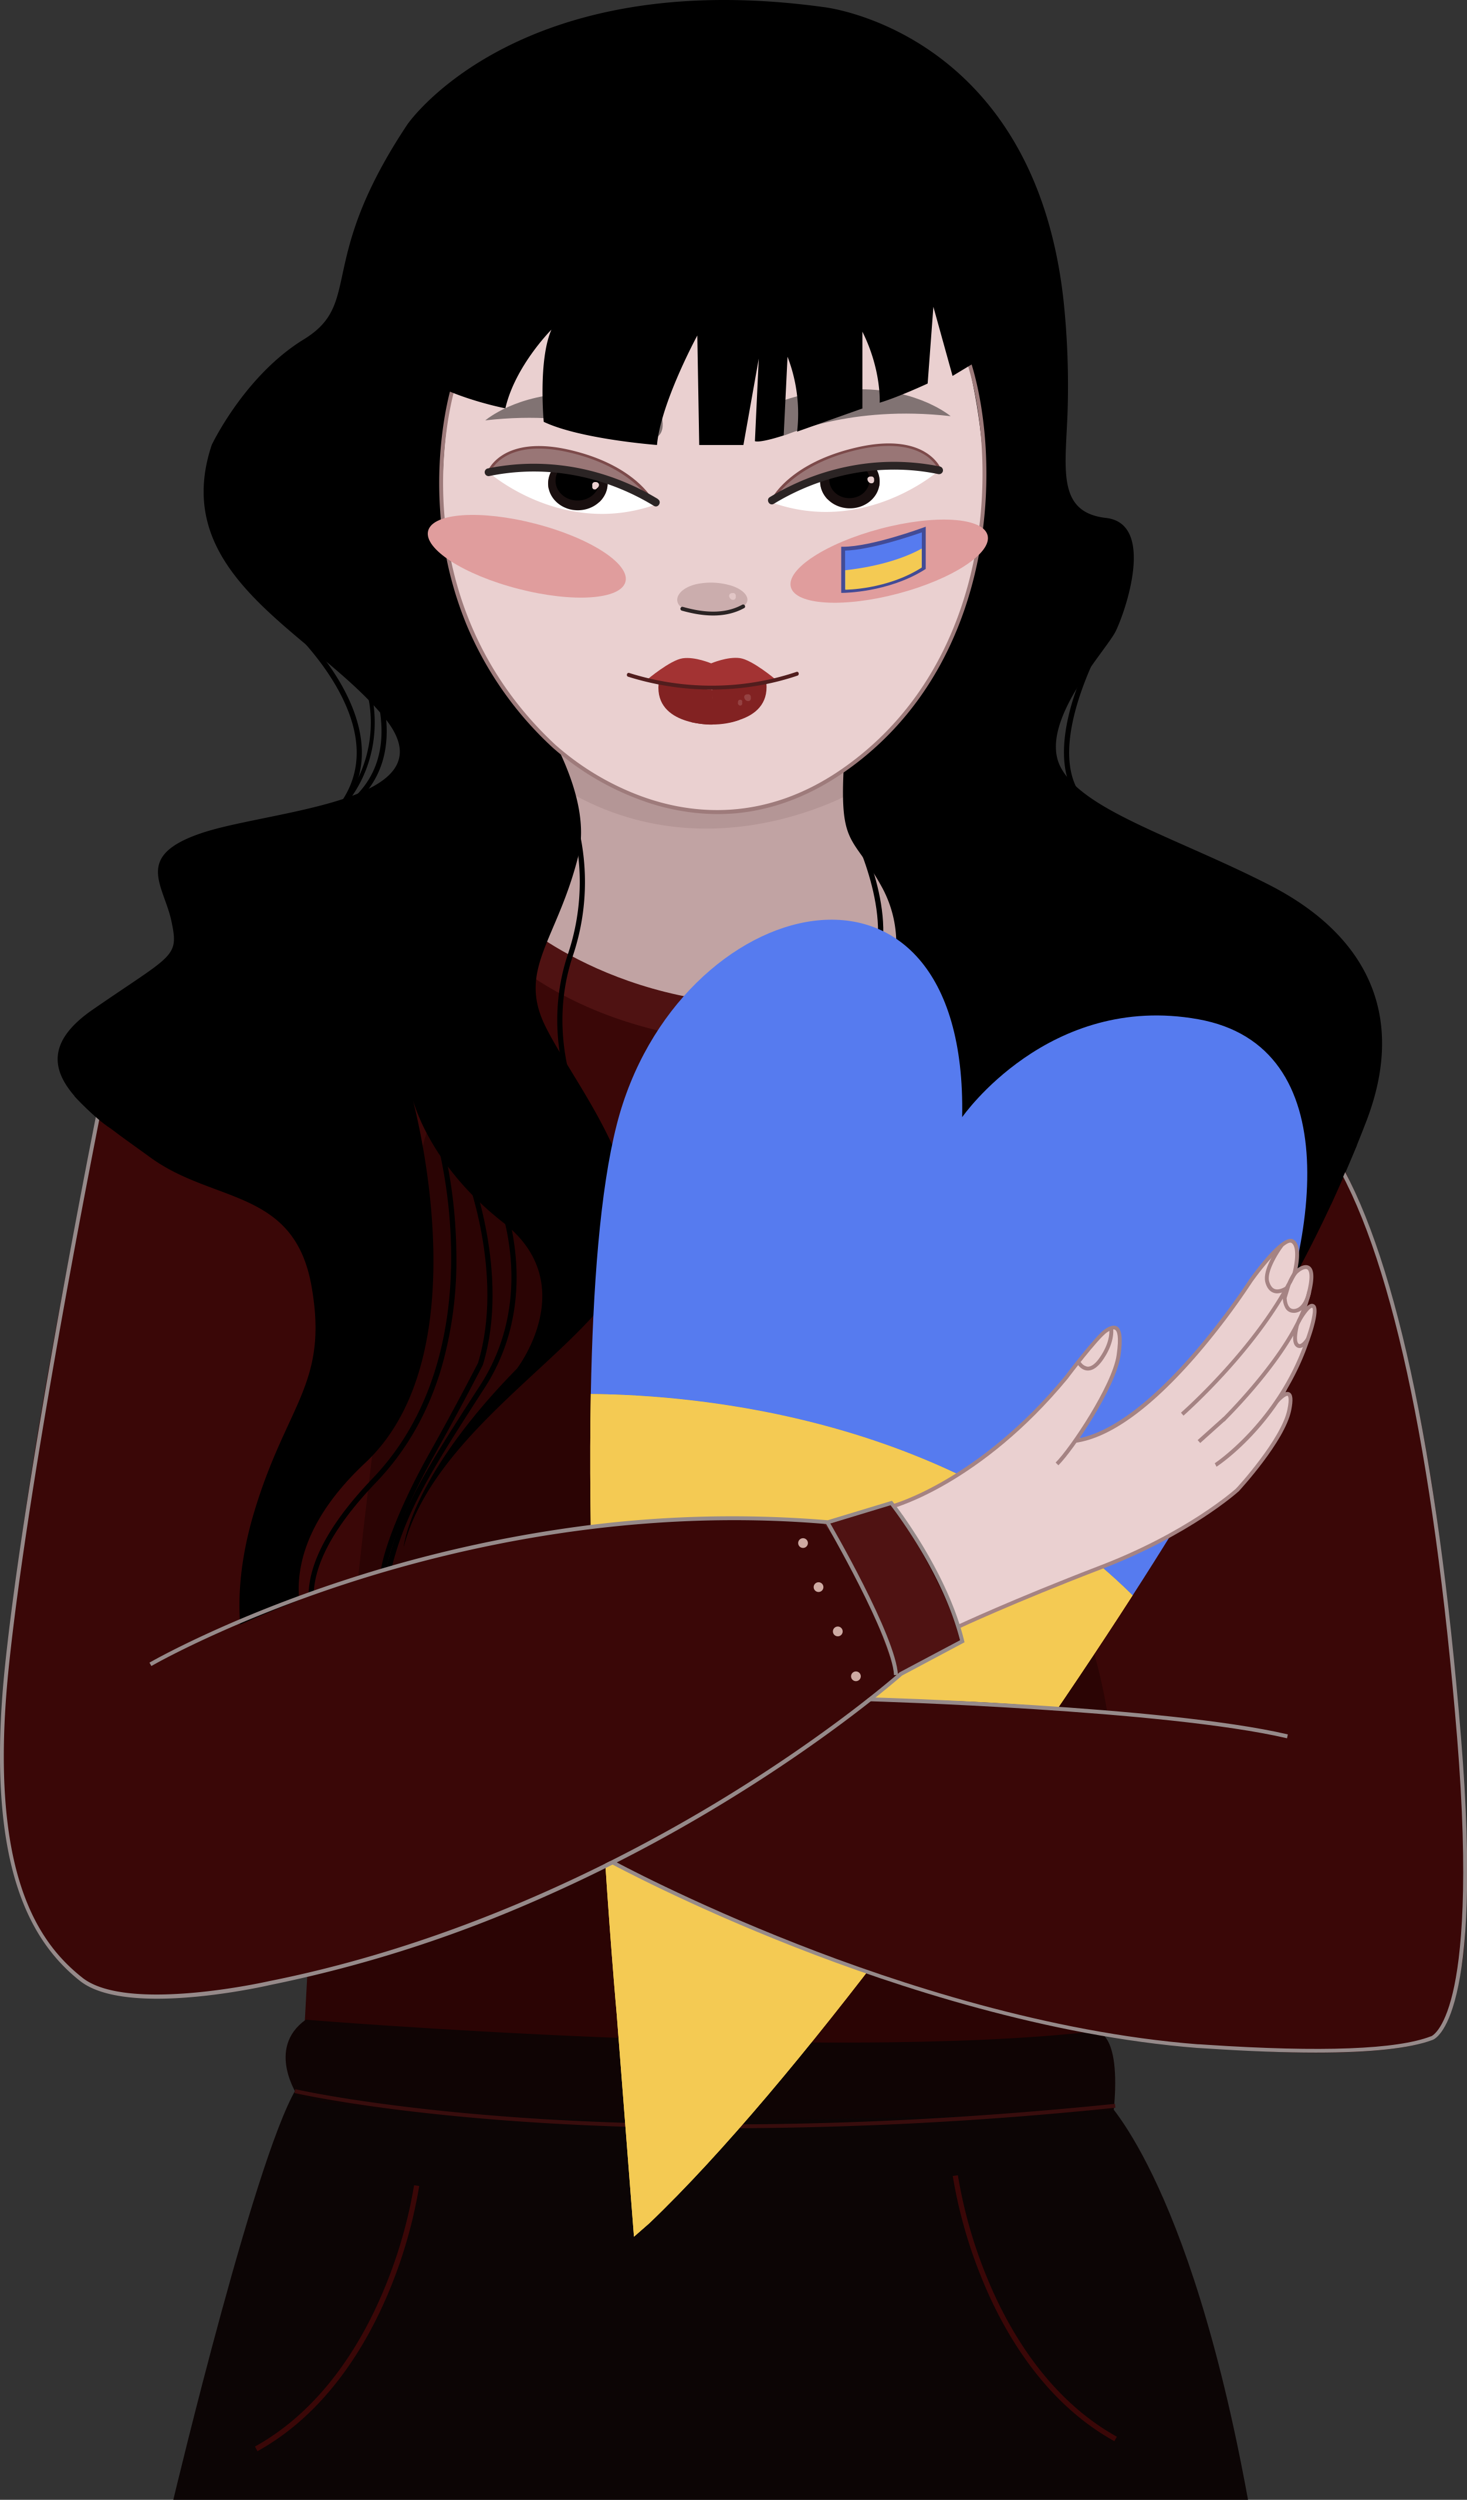 <svg xmlns="http://www.w3.org/2000/svg" width="634.15" height="1080" viewBox="0 0 634.15 1080"><rect x="0" y="0" width="634.15" height="1080" fill="#333333" stroke="none"/><g id="Слой_2" data-name="Слой 2"><g id="war60_550200452"><g id="war60_550200452-2" data-name="war60_550200452"><path d="M476.49 905.77s37.33 33.18 63 174.23H74.92s37.34-156.81 54.76-180l75.5-5.81 114.91 6.63z" fill="#0c0505"/><path d="M131.34 880.88l4.15-76.33L328 747.3 482.3 807s.83 33.18.0 36.5-14.11 50.61-14.11 50.61l-183.36 8.3-122-4.15z" fill="#2b0404"/><path d="M120.56 460.23l5.8 280.43 351 44S523 749 523 726.56s-24.06-193.32-33.19-198.3S328 486 328 486L155.4 442.81z" fill="#2b0404"/><path d="M212.65 305.08s-5.81 161.79-3.32 163.45 61.4 53.93 61.4 53.93L374 491s58.57-71.45 65.2-87.22 13.28-48.95.0-64.71-55.59-53.1-73-54.76S212.65 305.08 212.65 305.08z" fill="#c1a3a3"/><path d="M223.39 397.24s48.52 44.48 131.7 35.82c0 0-15 36.39-15 38.12s-52.56 4-58.34 1.73-63.85-25.55-72.94-30.1-27-31.13-18.9-34.59S223.39 397.24 223.39 397.24z" fill="#4f1212"/><g opacity=".31"><path d="M371.84 340.63S295 387.42 225.12 327.35l-24.83-30.62s36.39-8.66 39.85-8.08 109.75 32.92 109.75 32.92l1.16-19.06 46.78 11.55z" fill="#977"/></g><path d="M46.13 464.58s-49 219.05-45 307.63L122 756l27.27-20.45s21.3-229.2 40.9-260.73C190.13 474.8 133 370.85 46.13 464.58z" fill="#3a0707"/><path d="M574.41 492.59s63.91 98.53 55.43 360.81l-146-43s1.64-74.67-18.13-115.32 18.95-189.17 18.95-189.17l92.27-13.27z" fill="#3a0707"/><path d="M208.37 403.6s57.19 70.47 191.2 39.27l-30 79.72-111.48 9.82s-48.52-50.83-58.92-64.12S208.37 403.6 208.37 403.6z" fill="#3a0707"/><path d="M152.77 719.15c-.63-.27-15.44-6.76-18.75-23-3.26-16 5.84-35.3 27-57.38 28.67-29.85 34.31-69.53 34-97.56a212.55 212.55.0 0 0-7.68-54.4l2.14-.67a214.93 214.93.0 0 1 7.78 55 168.38 168.38.0 0 1-6.55 50.22c-5.71 19.07-15.15 35.55-28.06 49-20.65 21.51-29.55 40.13-26.47 55.36 3.06 15.06 17.3 21.33 17.44 21.39z"/><path d="M176.15 53.69s47.29-68.86 180-50.61c0 0 91.26 10 103.7 127.77a352.38 352.38.0 0 1 1.66 46.46c-.83 24.89-5 44 16.6 46.46s8.29 40.66 4.15 49-33.19 39-24.06 58.08 49.78 30.7 90.43 51.44S608.41 437 591 483.46a563.13 563.13.0 0 1-40.65 84.63l-114.5-11.62-66.37-43.14 13.27-83s11.62-23.23-1.65-47.29S362 367.31 365.31 322.5L212.65 280.19s46.46 53.1 37.34 89.61-26.55 48.95-14.11 73.84 44.8 63.05 36.51 98.73-83.8 71.35-97.9 126.11c0 0 2.48-29.87 48.95-77.16.0.0 28.21-36.51-5.81-63.06s-39.83-55.58-39.83-55.58S209.33 583.85 157.89 632s-18.25 85.46-18.25 85.46l-29.87 9.13s-14.1-25.72.0-73 32.36-55.59 24.89-97.91S92.35 520 65 500.06c-5.87-4.27-12-8.54-17.58-12.85a110.76 110.76.0 0 1-14-12.33c-11.1-12-13.65-24.67 6.69-38.71 34.84-24.06 37.33-22.4 34-38.16S57.5 369.8 87.37 359.84s108.69-13.27 78.82-49.78S72.44 249.49 91.52 192.25c0 0 14.1-29.87 39.82-45.64S136.32 113.43 176.15 53.69z"/><path d="M283.46 106.12l75.1 19.64 8.66 149.6L356.82 325l-32.54 24.67-13.11 1.15H306s-9.86-11.39-9.86-12.55-23.31-128.87-23.49-131.73S283.46 106.12 283.46 106.12z" fill="#ead0d0"/><path d="M307.64 350.61s67.1 7.48 106.44-81.52S377.25 53.65 377.25 53.65H307.64z" fill="#ead0d0"/><path d="M308.06 349.88s-66.52 7.47-105.51-81.3 36.5-214.89 36.5-214.89h69z" fill="#ead0d0"/><path d="M283.66 217.28s-29-24.06-71.35-13.27C212.31 204 243.84 231.39 283.66 217.28z" fill="#fcfafa"/><g opacity=".53"><path d="M339 188.1c.9.07 28.23-13.28 71.94-8.3.0.0-13.66-11.62-39.16-11.62s-37.34 6.64-37.34 6.64S329 187.27 339 188.1z" fill="#232121"/></g><g opacity=".53"><path d="M280.55 189.91c-.89.08-27.77-13.27-70.77-8.29.0.0 13.44-11.62 38.52-11.62S285 176.64 285 176.64 290.4 189.08 280.55 189.91z" fill="#232121"/></g><path d="M132.17 872.58s224.77 18.4 341.38 5c0 0 11.23-.9 7.92 34 0 0-268 13.27-352.62-5.81C128.85 905.77 114.75 885 132.17 872.58z" fill="#0f0404"/><path d="M313.87 919.49c-38.14.0-69.88-1.49-94.53-3.33-59.57-4.45-91.74-11.85-92.06-11.92l.39-1.64c.31.07 32.39 7.45 91.85 11.89 54.87 4.09 145 6.46 262.47-5.56l.17 1.68A1659.07 1659.07.0 0 1 313.87 919.49z" fill="#380d0d"/><path d="M378.05 420.83l-2-1c11.18-23.48-7.88-61-8.07-61.39l2-1C370.76 359 389.71 396.35 378.05 420.83z"/><path d="M166.68 689.56l-2.21-.4c5.79-31.9 15.59-48.19 43.05-90.59 14.24-22 14.73-44.81 12.64-60.07a99.17 99.17.0 0 0-8.09-28.25l2-1a99.5 99.5.0 0 1 8.3 28.87c2.16 15.66 1.67 39.08-13 61.67C182.12 641.91 172.39 658.08 166.68 689.56z"/><path d="M542.86 598c-8.39 18.57-27.79 51.74-53.27 91.3-77.6-76.54-186.68-86.56-234.19-87 .87-46.14 4-88.23 11.18-116.32 25.72-101.22 151.83-132.75 149.34-3.32.0.0 37.34-53.93 102.05-42.31S570.24 537.39 542.86 598z" fill="#567bef"/><path d="M489.59 689.26C432 778.67 343.38 900.71 280.68 960.53l-6.63 5.8-7.47-96.24S253.16 722.41 255.4 602.27C302.91 602.7 412 612.72 489.59 689.26z" fill="#f7df52"/><path d="M489.59 689.26C432 778.67 343.38 900.71 280.68 960.53l-6.63 5.8-7.47-96.24S253.16 722.41 255.4 602.27C302.91 602.7 412 612.72 489.59 689.26z" fill="#f4ca53"/><path d="M166.46 681.79l-2.24-.13c.57-10.42 9.13-32 21.3-53.63 11.44-20.35 20.39-37.76 21.1-39.15 11.7-38.41-5.54-82.48-5.72-82.92l2.09-.83c.17.45 17.73 45.3 5.75 84.5l-.08.18c-.09.18-9.3 18.17-21.18 39.32C175.46 650.51 167 671.67 166.46 681.79z"/><path d="M285.66 738.17s170.09-17.42 273 20.74c0 0 63 19.09 71.35 47.3s0 64.71-11.62 74.67-184.19 20.74-371.69-86.29z" fill="#3a0707"/><path d="M379.09 653.9a4.41 4.41.0 0 1 1.62-1.1c1.93-1 4.43-1.39 6.49-2.13 16.53-5.92 31.68-15.22 45.17-26.39A220.7 220.7.0 0 0 466 589c3.69-4.76 7.27-9.69 11.8-13.66a5.24 5.24.0 0 1 3.13-1.6c3.16-.06 3.84 4.45 3.25 7.55a91.16 91.16.0 0 1-18.49 39.94c6.19.54 12.12-2.47 17.35-5.83 25.14-16.12 42.58-41.48 60.32-65.51 3.45-4.68 7-9.43 11.92-12.59 1.37-.9 3.37-1.58 4.5-.39a3.65 3.65.0 0 1 .72 2.49A45 45 0 0 1 559 552.48a9.16 9.16.0 0 1 3-3.42c1.32-.77 3.26-.69 4.11.57a4.57 4.57.0 0 1 .35 3.21q-1 6.84-2.52 13.57c-.32-1.87 2.91-2.45 4-.91s.59 3.67.0 5.47A211.51 211.51.0 0 1 555.39 602c2.68.0 3 3.94 2.14 6.49-9.1 28.14-34.76 47.81-61.5 60.46s-55.79 20.14-81.84 34.14c-2.64 1.42-5.49 3-8.46 2.54-3.86-.55-6.45-4.16-8.45-7.52a172.17 172.17.0 0 1-13-26.91q-2.65-7-4.68-14.2C379.11 655.19 378.7 654.49 379.09 653.9z" fill="#ead0d0"/><path d="M390.45 655.17a1.93 1.93.0 0 1-.29-.35 2.66 2.66.0 0 1-.92-.5 5.48 5.48.0 0 1-.87-1.1l-.29-.4-.08-.11a11 11 0 0 1-.82-1.08.61.61.0 0 1-.07-.1s-.18-.18-.24-.23a1.9 1.9.0 0 1-.65-1.6L359.69 658c-1.19-.14-2.38-.26-3.57-.38-168-17.1-305.73 72-305.73 72L1 756C-.74 860.78 53.8 862.49 53.8 862.49c150.81 5.12 334-138 334-138l.45-.24 27.67-15.1C414 695.29 397.72 667.21 390.45 655.17z" fill="#3a0707"/><path d="M414.71 708.69l-27.37 15c-13.34-40.22-25-58.23-31.78-66 1.17.11 2.35.24 3.53.37l27-8.45S412.18 691 414.71 708.69z" fill="#4f1212"/><path d="M307.43 286.59V298s21.69-.59 27.84-4.44c0 0-10-8.46-15.39-9.23S307.43 286.59 307.43 286.59z" fill="#a33333"/><path d="M307.92 297.83l.14 14.94s24.89.61 23.23-17.64z" fill="#822222"/><path d="M307.57 286.66v11.41s-21.68-.59-27.84-4.44c0 0 10-8.46 15.39-9.23S307.57 286.66 307.57 286.66z" fill="#a33333"/><path d="M308.06 298.13l-.14 14.93s-24.89.61-23.23-17.64z" fill="#822222"/><g><path d="M406.3 202.91s-5.9-15.81-35.41-9.16-37.11 22.47-37.11 22.47h19.4l39.63-10z" fill="#997676"/><path d="M353.25 216.78H332.89l.39-.8c.31-.65 8-16.13 37.48-22.77 15.43-3.48 24.39-.76 29.19 2.15 5.27 3.18 6.81 7.18 6.88 7.35l.22.59-14.11 3.48zm-18.5-1.12h18.36l39.56-10 12.83-3.16a16.4 16.4.0 0 0-6.21-6.26c-4.62-2.77-13.28-5.35-28.28-2C345.9 2e2 336.77 212.39 334.75 215.66z" fill="#7c4a4a"/></g><path d="M414.67 703.51 414 702c.24-.11 23.57-11.05 61.73-25.71 37.34-14.35 57.64-32.35 58.47-33.09s19.72-21.57 22.3-34.14c1.12-5.44.15-6 .14-6-.53-.25-2.47 1.15-4 2.91l-1.28-1.1c.89-1 3.93-4.32 6-3.32 1.5.74 1.73 3.16.77 7.85-2.72 13.23-21.92 34.09-22.74 35h-.05c-.2.18-20.76 18.73-59 33.44C438.19 692.48 414.9 703.4 414.67 703.51z" fill="#a58383"/><path d="M405.14 203.86s-31.53 27.38-71.36 13.28c0 0 7.7-6.38 20.94-11.1a9.89 9.89.0 0 0-.19 2c0 6.41 5.75 11.61 12.86 11.61s12.86-5.2 12.86-11.61a10.79 10.79.0 0 0-2.41-6.75A87.05 87.05.0 0 1 405.14 203.86z" fill="#fff"/><path d="M380.25 208c0 6.41-5.76 11.61-12.86 11.61s-12.86-5.2-12.86-11.61a9.89 9.89.0 0 1 .19-2 85.75 85.75.0 0 1 23.12-4.78A10.79 10.79.0 0 1 380.25 208z" fill="#190f0f"/><path d="M375.88 207.38c0 4.33-3.89 7.85-8.68 7.85s-8.69-3.52-8.69-7.85a7.23 7.23.0 0 1 .12-1.33 58.13 58.13.0 0 1 15.63-3.23A7.31 7.31.0 0 1 375.88 207.38z"/><path d="M334.48 217.68a102.66 102.66.0 0 1 26.57-11.41 97.52 97.52.0 0 1 28.34-3.34 93.81 93.81.0 0 1 16.11 1.88 1.72 1.72.0 0 0 2.07-1.17 1.7 1.7.0 0 0-1.17-2.07A99.23 99.23.0 0 0 376.72 2e2 103.31 103.31.0 0 0 348 207.13a109.9 109.9.0 0 0-15.22 7.64c-1.85 1.12-.16 4 1.7 2.91z" fill="#2b2424"/><path d="M376.59 206.24h-.26l-.23.09-.18.14a.91.91.0 0 0-.19.29.71.71.0 0 0-.07.34 1.07 1.07.0 0 0 0 .25.86.86.0 0 0 .24.41 1.12 1.12.0 0 0 .21.17 1 1 0 0 0 .48.13 1 1 0 0 0 .48-.14 1 1 0 0 0 .36-.36 1.39 1.39.0 0 0 .12-.28.13.13.0 0 0 0-.06 1.26 1.26.0 0 0 0-.27v0a1.81 1.81.0 0 0 0-.23v0a.78.78.0 0 0-.09-.21 1.59 1.59.0 0 0-.15-.21l-.1-.07-.11-.08a1.09 1.09.0 0 0-.5-.13h-.13a1.27 1.27.0 0 0-.34.0.8.8.0 0 0-.32.13 1.18 1.18.0 0 0-.3.29l-.15.19a1.17 1.17.0 0 0-.17.45 1.34 1.34.0 0 0 0 .35 1.43 1.43.0 0 0 .1.43 1 1 0 0 0 .23.35 1 1 0 0 0 .11.1l.14.1a1.63 1.63.0 0 0 .87.19 1.36 1.36.0 0 0 .59-.15 1.12 1.12.0 0 0 .48-.63c0-.1.0-.21.06-.31a1.91 1.91.0 0 0 .05-.53 1 1 0 0 0-.05-.34 1.07 1.07.0 0 0-.26-.45v0a1 1 0 0 0-.2-.15 1.18 1.18.0 0 0-.28-.12l-.22-.05h-.4-.2a1.85 1.85.0 0 0-.41.07 1.34 1.34.0 0 0-.5.3 1.06 1.06.0 0 0-.31.49.24.24.0 0 0 0 .08 1.65 1.65.0 0 0 0 .32 1.83 1.83.0 0 0 .16.62 2.39 2.39.0 0 0 .13.21 2.11 2.11.0 0 0 .3.37l.08.08a2.14 2.14.0 0 0 .26.19 1.44 1.44.0 0 0 .6.18 1.75 1.75.0 0 0 .46.0 1.16 1.16.0 0 0 .56-.29 1.28 1.28.0 0 0 .32-1c0-.14.0-.28.0-.42a1.93 1.93.0 0 0-.06-.42 1.66 1.66.0 0 0-.13-.27 1.2 1.2.0 0 0-.26-.29 1.17 1.17.0 0 0-.35-.19 1.88 1.88.0 0 0-.33-.05.61.61.0 0 0-.32.08.65.65.0 0 0-.27.17.83.83.0 0 0 0 1.19l.17.13a.78.78.0 0 0 .42.11h0-.22.08l-.2-.08a.09.09.0 0 1 .05.0l-.17-.13a.08.08.0 0 1 0 0l-.13-.17a.16.16.0 0 1 0 .07l-.08-.2a.83.83.0 0 1 0 .15v-.22c0 .11.0.22.0.33s0 .25.0.38v-.23a.45.45.0 0 1 0 .11l.09-.2v.05l.13-.17v0l.17-.14h-.05l.21-.08h-.12.22a1 1 0 0 1-.24.0h.23-.12l.2.08a.57.57.0 0 1-.13-.08l.17.13a1.67 1.67.0 0 1-.23-.23l.13.17a1.48 1.48.0 0 1-.16-.27l.08.2a.83.83.0 0 1 0-.15v.23a.28.28.0 0 1 0-.13v.22a.29.29.0 0 1 0-.09l-.08.2a.16.16.0 0 1 0-.07l-.13.17s0 0 .06-.07l-.17.14a.21.21.0 0 1 .1-.06l-.2.08h.19-.22a1.82 1.82.0 0 1 .33.0h-.22a1.25 1.25.0 0 1 .32.08l-.2-.09h.06l-.18-.13h.05l-.13-.17v.05l-.09-.2a.27.27.0 0 1 0 .12v-.22a.91.91.0 0 1 0 .23v-.22c0 .08.0.16.0.24a1.29 1.29.0 0 1 0 .19l.08-.2v0l.14-.17v0l.17-.14v0l.2-.09h-.08.23a1.2 1.2.0 0 1-.27.0h.22a.67.67.0 0 1-.19.0l.2.09-.09-.06.17.13a.12.12.0 0 1-.05-.05l.13.17a.13.13.0 0 1 0-.05l.08.2a.29.29.0 0 1 0-.09v.23a.38.38.0 0 1 0-.15v.22a1 1 0 0 1 0-.17l-.08.21a1 1 0 0 1 .12-.2l-.13.17.07-.07-.17.13h.05l-.2.09h.06-.22a1.22 1.22.0 0 1 .27.0h-.22.05l-.2-.08h0l-.17-.13v0l-.13-.17v0l-.08-.21a.06.06.0 0 0 0 0v-.23a.15.15.0 0 1 0 .07v-.22a.27.27.0 0 1 0 .12l.09-.2a.08.08.0 0 0 0 0l.13-.17h-.05l.17-.13v0l.2-.08h0 .23.0.22.0l.2.08h0l.17.13s0 0 0 0l.13.17v0l.09.2a0 0 0 0 1 0 0v.22h0v.22h0l-.08.2h0l-.14.17h0l-.17.13h0l-.2.09h0-.22.0a.6.6.0 0 0 .32-.07.65.65.0 0 0 .27-.17.86.86.0 0 0 .25-.6.82.82.0 0 0-.25-.59l-.17-.13a.79.79.0 0 0-.42-.12z" fill="#ead0d0"/><path d="M271.55 292.37a120.77 120.77.0 0 0 28.44 5.3A118.47 118.47.0 0 0 328.81 296a112.07 112.07.0 0 0 15.9-4.09c1-.34.58-2-.45-1.62a114.46 114.46.0 0 1-28 5.63A118.56 118.56.0 0 1 272 290.75c-1-.32-1.48 1.3-.45 1.62z" fill="#511d1d"/><g opacity=".46"><path d="M321.88 261.52c2.92-2.59.36-6.39-5.27-8.34a30.2 30.2.0 0 0-15.79-.76c-7.82 1.93-10.21 7.26-6.05 10.09C300.31 266.29 317.38 265.51 321.88 261.52z" fill="#a58383"/></g><path d="M320.83 261.27c-8 4.35-17.23 3.29-25.64.92a.84.84.0 0 0-.44 1.63c8.86 2.49 18.55 3.48 26.93-1.1.95-.52.1-2-.85-1.45z" fill="#2b2424"/><g><path d="M211.22 204S217 188.22 246 194.88s36.42 22.46 36.42 22.46h-19l-38.91-10z" fill="#997676"/><path d="M283.29 217.91h-20.06l-38.91-10-13.84-3.48.21-.58c.06-.17 1.58-4.18 6.75-7.36 4.72-2.9 13.52-5.63 28.67-2.15 28.91 6.64 36.5 22.12 36.81 22.78zm-19.85-1.13h18c-2-3.27-11-15.7-35.59-21.36-14.72-3.38-23.22-.8-27.76 2a16.32 16.32.0 0 0-6.09 6.26l12.59 3.16z" fill="#7c4a4a"/></g><path d="M212.05 204.69S243.58 232.07 283.4 218c0 0-7.7-6.38-20.93-11.1a10.7 10.7.0 0 1 .19 2c0 6.41-5.76 11.61-12.86 11.61s-12.86-5.2-12.86-11.61a10.79 10.79.0 0 1 2.41-6.75A87.05 87.05.0 0 0 212.05 204.69z" fill="#fff"/><path d="M620.8 731.11c0 1.16 1.73 89 1.73 89l10.23 9.8s1.9-88.36-7.34-104.53S620.8 731.11 620.8 731.11z" fill="#3a0707"/><path d="M236.94 208.84c0 6.41 5.76 11.61 12.86 11.61s12.86-5.2 12.86-11.61a10.7 10.7.0 0 0-.19-2 85.75 85.75.0 0 0-23.12-4.78A10.79 10.79.0 0 0 236.94 208.84z" fill="#190f0f"/><path d="M240.14 207.65c0 4.75 4.27 8.61 9.53 8.61s9.53-3.86 9.53-8.61a7.85 7.85.0 0 0-.14-1.46 63.71 63.71.0 0 0-17.13-3.54A8 8 0 0 0 240.14 207.65z"/><path d="M284.41 215.6A106.38 106.38.0 0 0 257 203.85a101 101 0 0 0-29.35-3.45 99.85 99.85.0 0 0-16.89 2 1.68 1.68.0 1 0 .89 3.24 95.88 95.88.0 0 1 28.78-1.44 99.85 99.85.0 0 1 27.72 7 103.15 103.15.0 0 1 14.53 7.36c1.86 1.12 3.55-1.79 1.7-2.91z" fill="#2b2424"/><path d="M257.19 210.41h0-.22.0l-.2-.09h0l-.17-.13h0l-.14-.17h0l-.08-.2h0v-.22h0v-.22.0l.09-.2v0l.13-.17v0l.17-.14v0l.2-.09h0 .22.0.23.0l.2.08v0l.17.13h-.05l.13.17v0l.09.2a.56.56.0 0 1 0-.12v.22a.15.15.0 0 1 0-.07v.23a.08.08.0 0 0 0 0l-.08.2v0l-.13.17v0l-.17.13h0l-.2.08h0-.22.27-.22.06l-.2-.08h.05l-.17-.13.07.07-.13-.17a1.22 1.22.0 0 1 .12.19l-.08-.2a1 1 0 0 1 0 .17v-.23a.38.38.0 0 1 0 .15v-.22a.29.29.0 0 1 0 .09l.08-.21v.06l.13-.17a.12.12.0 0 1 0 .05l.17-.13-.09.06.2-.09a.67.67.0 0 1-.19.05h.22a.82.82.0 0 1-.27.0h.23-.09l.21.09v0l.17.14-.05-.05.14.17v0l.08.2a1.29 1.29.0 0 1 0-.19 2 2 0 0 1 0-.24v.22a1 1 0 0 1 0-.24v.23a.27.27.0 0 1 0-.12l-.09.2v0l-.13.17v0l-.17.13h.06l-.2.08a1.65 1.65.0 0 1 .32-.07h-.22.33-.22l.19.05-.2-.08.1.05-.17-.13s.05.0.06.07l-.13-.17a.21.21.0 0 1 0 .06l-.08-.2a.36.36.0 0 1 0 .1v-.22a.28.28.0 0 1 0 .13v-.23a.83.83.0 0 1 0 .15l.08-.2a1.91 1.91.0 0 1-.16.27l.13-.17a1.67 1.67.0 0 1-.23.23l.17-.13a.57.57.0 0 1-.13.08l.2-.09h-.12.22-.23.22-.12l.21.09h-.05l.17.14v-.05l.13.17v-.05l.09.2a.29.29.0 0 1 0-.1v.22c0-.12.0-.24.0-.37s0-.22.0-.33v.22a.83.83.0 0 1 0-.15l-.08.2a.16.16.0 0 1 0-.07l-.13.17a.08.08.0 0 1 0 0l-.17.13a.05.05.0 0 1 0 0l-.2.08h.08-.23.0a.6.6.0 0 0 .32-.07.65.65.0 0 0 .27-.17.86.86.0 0 0 .25-.6.83.83.0 0 0-.25-.59.85.85.0 0 0-.59-.25 1.64 1.64.0 0 0-.32.0 1.13 1.13.0 0 0-.36.19 1.05 1.05.0 0 0-.26.29 1.34 1.34.0 0 0-.13.27 1.91 1.91.0 0 0-.07.63v.21a1.78 1.78.0 0 0 0 .46.8.8.0 0 0 .07.2 1 1 0 0 0 .22.35 1.22 1.22.0 0 0 .44.26h.12.33.24A1.28 1.28.0 0 0 258 211a2.06 2.06.0 0 0 .64-.64 1.57 1.57.0 0 0 .29-.83 1.07 1.07.0 0 0-.1-.5.68.68.0 0 0-.09-.17 1 1 0 0 0-.18-.23 1.44 1.44.0 0 0-.51-.29 1.4 1.4.0 0 0-.4-.07 2 2 0 0 0-.6.0 1.25 1.25.0 0 0-.74.35 1.29 1.29.0 0 0-.25.44 1.43 1.43.0 0 0-.06.36 2.39 2.39.0 0 0 .06.53 2.65 2.65.0 0 0 .06.3 1.19 1.19.0 0 0 .49.63 1.17 1.17.0 0 0 .58.15 2.28 2.28.0 0 0 .45.0h.11l.31-.13h.05a1.08 1.08.0 0 0 .2-.16 1 1 0 0 0 .27-.45 1.8 1.8.0 0 0 .06-.32 1.47 1.47.0 0 0 0-.36.7.7.0 0 0 0-.14 1.54 1.54.0 0 0-.15-.32.86.86.0 0 1-.07-.1 1.62 1.62.0 0 0-.37-.37 1.42 1.42.0 0 0-.25-.12h-.06a1.47 1.47.0 0 0-.36.0h-.11a1.15 1.15.0 0 0-.51.14.74.74.0 0 0-.21.15 1.08 1.08.0 0 0-.25.43 1.81 1.81.0 0 0 0 .23v0a1.22 1.22.0 0 0 .17.61 1.18 1.18.0 0 0 .13.18v0 0l.17.14a1.07 1.07.0 0 0 .49.14.69.69.0 0 0 .25.0.85.85.0 0 0 .22-.09.92.92.0 0 0 .22-.17 1.12 1.12.0 0 0 .15-.19l.09-.21h0a2 2 0 0 0 0-.24 1.6 1.6.0 0 0 0-.23.54.54.0 0 0 0-.12.7.7.0 0 0-.19-.28.65.65.0 0 0-.18-.15.92.92.0 0 0-.23-.09h-.23.0a.83.83.0 0 0-.59.25.82.82.0 0 0-.25.59.86.86.0 0 0 .25.6.82.82.0 0 0 .59.24z" fill="#ead0d0"/><path d="M287.51 781.37v10.39S223.38 826.47 185.84 838 157 814.29 158.7 813.14s51.41-33.51 52-33.51 36.39-5.2 39.86-4.62S287.51 781.37 287.51 781.37z" fill="#3a0707"/><path d="M300.6 311.72l5.8-10h10l2.49 5 1 4.19s-8.55 3.9-21 1.1z" fill="#822222"/><path d="M67.89 863.51c-13.25.0-25.95-1.87-33.31-7.69-12.67-10-21.56-23.43-27.19-41-7.54-23.5-9.32-55.23-5.3-94.32 8.84-86 39.83-240.41 40.14-242l1.65.33c-.31 1.55-31.28 155.87-40.12 241.8-9.25 90 13.75 119.47 31.86 133.81 19.37 15.33 80 1.64 80.6 1.5 81.76-16.27 151.53-51.68 195.66-78.51 47.81-29.08 76.65-54.62 76.93-54.88l.17-.11 26-13.8c-7-27.89-27.13-54.58-30-58.33l-27 8.18h-.16c-83.86-7.27-158.9 9.78-207.09 25.37-52.2 16.89-85 35.73-85.29 35.92l-.84-1.46c.32-.19 33.24-19.11 85.62-36.06a570.11 570.11.0 0 1 93.19-21.8 499.42 499.42.0 0 1 114.4-3.66l27.77-8.41.35.44c.23.29 23.43 29.54 30.86 60.07l.15.63-27 14.36c-1.69 1.5-30.37 26.58-77.1 55a670.72 670.72.0 0 1-86.51 44.5 564.37 564.37.0 0 1-109.67 34.22C115 858 90.64 863.5 67.89 863.51z" fill="#968a8a"/><path d="M386.46 723.7c-.81-16.2-29.47-65.5-29.76-66l1.46-.84c1.19 2 29.15 50.14 30 66.75z" fill="#968a8a"/><path d="M556.36 751c-52.41-12.28-179-15.94-180.31-16v-1.68c1.28.0 128.08 3.7 180.65 16z" fill="#968a8a"/><path d="M568.81 886.79q-20.19.0-47-1.76c-2.13-.14-3.79-.25-4-.24h-.13c-64.76-5.06-130.16-26.39-173.62-43.4-47.08-18.42-79.28-35.88-79.6-36l.81-1.48c.31.18 32.44 17.59 79.42 36 43.34 17 108.54 38.23 173.06 43.28.34.0 1.21.0 4.22.24 49.4 3.25 81.89 2 96.57-3.67h.09s5.33-1.85 9.35-18.72c3.71-15.55 7.05-47.36 1.87-110.66-10.15-124.07-29.12-211.16-54.86-251.84l1.43-.9c25.88 40.91 44.93 128.26 55.11 252.61 10 121.82-10.88 130.64-12.41 131.12C609.5 884.94 592.67 886.79 568.81 886.79z" fill="#968a8a"/><path d="M310.11 351.71a96.82 96.82.0 0 1-32.95-6A119.17 119.17.0 0 1 238.92 323a151.74 151.74.0 0 1-36.81-52.05 156.84 156.84.0 0 1-11.83-50.2c-2.13-30.14 4.49-52.55 4.56-52.78l1.61.49c-.06.22-6.61 22.39-4.49 52.24 2 27.51 11.89 67.38 48.12 101.08a117.47 117.47.0 0 0 37.71 22.43c20.91 7.53 53 11.45 87.08-12.63 36.81-26 50.92-63.51 56.28-90.4 6.93-34.76 2.7-67.13-3.57-85.84l1.59-.53c6.34 18.91 10.63 51.62 3.63 86.7-5.42 27.19-19.7 65.12-57 91.45-15.32 10.82-31.53 17-48.18 18.46C315.15 351.6 312.64 351.71 310.11 351.71z" fill="#9e7b7b"/><path d="M566.43 549.35c-.08-.15.0.15.0.0v-.11a1.6 1.6.0 0 0 0-.21 1.33 1.33.0 0 0-.42-.64 2.42 2.42.0 0 0-1.24-.5c-.89-.13-2.12-.16-2.65.72a2.13 2.13.0 0 0 .66 2.53 2.2 2.2.0 0 0 2.3.66 1.81 1.81.0 0 0 1.06-1.15c0-.16.09-.32.14-.48a.24.24.0 0 0 0-.08c0-.16-.09.16.0.0a.41.41.0 0 1 0-.09c0-.05.0.0-.07.08l.06-.06-.37.22v0h-.41l-.37-.21v-.07.09-.1c0 .09.0.06.0-.08a.47.47.0 0 1 .1-.33c0-.06.0-.06.0.0l-.14.12.07-.05-.09.06-.13.08s-.13.0-.14.06h.05-.1a.86.86.0 0 0-.58 1 .84.84.0 0 0 1 .58 2.86 2.86.0 0 0 1.21-.71 1.28 1.28.0 0 0 .11-1.69 1 1 0 0 0-.57-.42.94.94.0 0 0-.86.23 1.58 1.58.0 0 0-.34.5 4 4 0 0 0-.21.58 1.41 1.41.0 0 1-.06.22v.09c.06-.13.07-.16.0-.08a.25.25.0 0 1 0 .07c0 .08-.06.0.05-.06s-.14.11.0.0h0c-.11.08.07.0.08.0s-.09.0-.13.0.09.0.09.0a.33.33.0 0 1-.14.0h0l-.22-.07c.13.0.13.07.06.0l-.13-.07-.09-.06c.19.1.07.0.0.0l-.18-.18c-.06-.07-.11-.14-.17-.2.15.15.0.0.0.0l-.06-.1a.67.67.0 0 0-.07-.11c-.06-.1.06.2.0.0a.38.38.0 0 0 0-.1c0-.09.0-.06.0.08v-.09s0 .22.0.08.0-.18.0.0v.06c0-.07.0.0.0.06.1-.1.0.0-.06.0v0h-.06.09a.8.8.0 0 0 .15.0h0a3.75 3.75.0 0 1 .67.0h.06c.09.0.08.0-.05.0a1.13 1.13.0 0 0 .18.0l.33.08h.09-.08.06c.1.0-.14-.15.0.0s-.11-.17.0.0c-.1-.17.0-.12.0.0a.94.94.0 0 1 0 .16 1.54 1.54.0 0 0 .17.42.84.84.0 1 0 1.45-.84z" fill="#ead0d0"/><ellipse cx="384.39" cy="242.44" rx="43.97" ry="14.52" transform="translate(-49.11 106.01) rotate(-14.77)" fill="#e09d9d"/><ellipse cx="228.12" cy="242.22" rx="14.52" ry="43.97" transform="matrix(0.25, -0.97, 0.97, 0.25, -64.26, 401.05)" fill="#e09d9d"/><g><path d="M399.33 228.75v16.59c-15.77 10-34.85 10-34.85 10V237.05C376.93 237.05 399.33 228.75 399.33 228.75z" fill="#567bef"/><path d="M364.48 256.14h-.84V236.21h.84c12.16.0 34.33-8.17 34.56-8.25l1.13-.42v18.27l-.39.25C384 256 364.68 256.14 364.48 256.14zm.84-18.26v16.56c3.8-.15 19.73-1.25 33.17-9.56V230C393.85 231.6 376.38 237.58 365.32 237.88z" fill="#424b96"/></g><path d="M398.45 237v8.2c-15 9.58-33.07 9.58-33.07 9.58v-8.41C373 245.52 387.11 243.24 398.45 237z" fill="#f4ca53"/><path d="M428.37 152.42l-16.6 10-8.29-29.87L401 165.7s-12.45 5.8-20.74 8.29c0 0 .83-14.1-7.47-30.7v33.19l-28.21 10a68.25 68.25.0 0 0-4.15-32.36l-1.66 34s-9.95 3.32-12.44 2.49L328 154.91l-6.64 37.34H302.26l-.83-47.3s-15.77 29-17.43 47.3c0 0-33.18-2.49-48.95-10 0 0-2.49-26.55 3.32-39.83.0.0-15.76 15.77-19.91 34 0 0-34-6.64-42.31-19.91.0.0 5-135.24 131.91-131.92S425.05 127.53 428.37 152.42z"/><path d="M386.34 651.49l-.44-1.63c.37-.1 37.24-10.41 74.31-55.18.52-.7 13.41-17.75 17.47-20.46.85-.56 3.41-2.27 5.31-1.06s2.44 5.29 1.35 12.64c-2 13.55-20.28 40.8-26.83 47.26l-1.18-1.2c6.25-6.17 24.42-33.33 26.35-46.31 1.25-8.43.17-10.49-.59-11s-1.84-.05-3.47 1c-3.83 2.55-17 19.93-17.09 20.1C424.06 641 386.71 651.39 386.34 651.49z" fill="#a58383"/><path d="M465.18 623.3l-.25-1.66c34.11-5.13 74.65-68.18 75.05-68.82 3.34-4.66 14.47-19.57 18.95-17.37 4.66 2.3 1.76 13.63 1.42 14.91l-.06.15c-15.52 32-48.36 60.8-48.69 61.09l-1.1-1.27c.32-.28 32.86-28.86 48.25-60.48 1.15-4.35 2-11.63-.57-12.9-2.18-1.08-10.42 7.89-16.8 16.81a309.08 309.08.0 0 1-24.79 32.7C497.14 608.7 479.85 621.1 465.18 623.3z" fill="#a58383"/><path d="M529.26 614.17 528.08 613c.29-.28 28.67-28.19 35.53-49.79 3.94-12.42 2.1-14.48 1.45-14.82-1.18-.61-3.71 1.09-4.53 2.18a17 17 0 0 0-2.25 3.91l-1.59-.55a18.22 18.22.0 0 1 2.5-4.37c.93-1.25 4.29-3.88 6.64-2.67 2.73 1.41 2.53 6.91-.62 16.83C558.22 585.69 530.43 613 529.26 614.17z" fill="#a58383"/><path d="M525.87 633.67l-.76-1.51.38.76-.38-.76c.26-.13 27.3-18.3 39.17-53.17 2.47-6.71 3.83-13.1 3-14 0-.06-.07-.06-.14.0-1.07.15-3.41 3.34-5 6.21l-1.48-.8c.61-1.12 3.76-6.74 6.21-7.08a1.8 1.8.0 0 1 1.57.54c2.14 2.19-1.44 12.58-2.59 15.71C553.58 615.65 526.13 633.54 525.87 633.67z" fill="#a58383"/><path d="M516.37 617h14.89v1.68H516.37z" transform="translate(-278.6 507.23) rotate(-41.86)" fill="#a58383"/><g opacity=".18"><path d="M323.3 300.36a.77.77.0 0 0-.25.0 1.09 1.09.0 0 0-.23.09l-.18.14a.91.91.0 0 0-.19.29.71.71.0 0 0-.07.34 1 1 0 0 0 0 .24.89.89.0 0 0 .24.42 1.2 1.2.0 0 0 .21.17.9.9.0 0 0 .48.12.89.89.0 0 0 .48-.13 1 1 0 0 0 .36-.36 1.69 1.69.0 0 0 .12-.28.13.13.0 0 0 0-.06 1.26 1.26.0 0 0 0-.28v0a1.81 1.81.0 0 0 0-.23v0a1 1 0 0 0-.09-.21.78.78.0 0 0-.16-.2.44.44.0 0 0-.09-.08l-.11-.08a1.28 1.28.0 0 0-.51-.13h-.12a1.87 1.87.0 0 0-.34.0.9.9.0 0 0-.32.13 1.22 1.22.0 0 0-.3.3l-.15.19a1 1 0 0 0-.17.45 1.34 1.34.0 0 0 0 .35 1.43 1.43.0 0 0 .1.43 1.15 1.15.0 0 0 .22.35l.12.1.14.1a1.73 1.73.0 0 0 .87.19 1.24 1.24.0 0 0 .59-.16 1.1 1.1.0 0 0 .48-.62c0-.1.0-.21.06-.31a1.94 1.94.0 0 0 .05-.54 1 1 0 0 0-.05-.34 1.1 1.1.0 0 0-.26-.44v0a1 1 0 0 0-.2-.16 1.69 1.69.0 0 0-.28-.12h-.22a1.9 1.9.0 0 0-.4-.05h-.21a1.4 1.4.0 0 0-.4.07 1.46 1.46.0 0 0-.5.29 1.14 1.14.0 0 0-.31.5v.08a1.66 1.66.0 0 0 0 .32 1.62 1.62.0 0 0 .16.61 1.59 1.59.0 0 0 .13.22 2.11 2.11.0 0 0 .3.37l.08.08a2.48 2.48.0 0 0 .26.19 1.29 1.29.0 0 0 .6.17 1.76 1.76.0 0 0 .46.0 1.1 1.1.0 0 0 .56-.3 1.27 1.27.0 0 0 .32-1c0-.14.0-.29.0-.43a1.47 1.47.0 0 0-.07-.41.93.93.0 0 0-.12-.27 1.06 1.06.0 0 0-.27-.29.84.84.0 0 0-.35-.19 1.64 1.64.0 0 0-.32-.05.71.71.0 0 0-.32.07.56.56.0 0 0-.27.18.82.82.0 0 0-.25.59.86.86.0 0 0 .25.6l.17.13a.88.88.0 0 0 .42.11h0-.22.08l-.2-.09v0l-.17-.14v.05l-.13-.17a.16.16.0 0 1 0 .07l-.08-.2a.83.83.0 0 1 0 .15v-.22c0 .11.0.22.0.33s0 .25.0.37v-.22a.29.29.0 0 1 0 .1l.09-.2v.05l.13-.17v0l.17-.13h-.05l.2-.09a.2.2.0 0 1-.11.0h.22a1 1 0 0 1-.24.0h.23a.27.27.0 0 1-.12.0l.2.09-.14-.08.17.13a1.58 1.58.0 0 1-.22-.23l.13.17a2 2 0 0 1-.17-.27l.09.2a.42.42.0 0 1 0-.15v.22a.53.53.0 0 1 0-.13v.23-.1l-.08.2v-.07l-.14.17.07-.06-.17.13a.31.31.0 0 1 .1-.05l-.2.08a.59.59.0 0 1 .19-.05h-.22.33-.22a1.83 1.83.0 0 1 .32.07l-.2-.08h.05l-.17-.13h.05l-.13-.17s0 0 0 .05l-.08-.2a.53.53.0 0 1 0 .12v-.23a1 1 0 0 1 0 .24v-.22c0 .08.0.15.0.23a.65.65.0 0 1 0 .2l.09-.2v0l.13-.17a.08.08.0 0 1 0 0l.17-.13v0l.2-.09h-.08.22-.26.22a.59.59.0 0 1-.19-.05l.2.09-.09-.06.17.13-.06-.05.14.17a.09.09.0 0 1 0-.06l.08.2a.19.19.0 0 1 0-.08v.22a.38.38.0 0 1 0-.15v.23a1 1 0 0 1 0-.17l-.08.2a1.22 1.22.0 0 1 .12-.19l-.13.17.07-.07-.17.13h.05l-.2.08h.06-.22.27-.23.06l-.2-.08h0l-.17-.13v0l-.14-.17v0l-.08-.2v0-.22a.09.09.0 0 1 0 .07v-.22a.27.27.0 0 1 0 .12l.09-.2v0l.14-.17h-.05l.17-.13v0l.2-.09h0 .22.0.23.0l.2.09v0l.17.13v0l.14.17v0l.09.2a0 0 0 0 1 0 0v.22h0v.22h0l-.08.2h0l-.13.17h0l-.17.13h0l-.2.09h0-.22.0a.72.72.0 0 0 .33-.07.68.68.0 0 0 .27-.18.83.83.0 0 0 0-1.19l-.17-.13a.89.89.0 0 0-.43-.11z" fill="#ead0d0"/></g><g opacity=".18"><path d="M320.06 302.61a.91.91.0 0 0-.23.0h-.22l-.21.09a.66.66.0 0 0-.23.21l-.07.09-.09.21a1.2 1.2.0 0 0 0 .28s0 .09.0.12a.83.83.0 0 0 0 .13.68.68.0 0 0 .09.22.83.83.0 0 0 1.32.17.62.62.0 0 0 .14-.18l.08-.2h0a2.3 2.3.0 0 0 0-.26.37.37.0 0 0 0-.11 1.24 1.24.0 0 0 0-.33l-.08-.2-.14-.18a.59.59.0 0 0-.18-.13l-.2-.09H320h-.12.22a.9.9.0 0 0-.46.0.91.91.0 0 0-.51.39.84.84.0 0 0-.11.3c0 .15.0.3-.05.46v.13a2 2 0 0 0 .05.34.93.93.0 0 0 .64.65h.23a.83.83.0 0 0 .22.0l.21-.09a.91.91.0 0 0 .4-.52 1.93 1.93.0 0 0 .05-.42c0-.1.0-.2.0-.31a.49.49.0 0 1 0-.12 2 2 0 0 0 0-.26.5.5.0 0 0-.05-.13.61.61.0 0 0-.05-.12s-.12-.16-.07-.09l-.07-.09v0a.88.88.0 0 0-1.06-.14.93.93.0 0 0-.42.55v.08c0 .1.0.21.0.32a2 2 0 0 0 0 .25 3.11 3.11.0 0 0 .06.44 1 1 0 0 0 .12.34.88.88.0 0 0 .75.43.86.86.0 0 0 .61-.25 1.24 1.24.0 0 0 .14-.18.85.85.0 0 0 .09-.22 2.8 2.8.0 0 0 .05-.71 2.09 2.09.0 0 0 0-.25v-.27s0 0 0 0a1 1 0 0 0-.09-.22l-.14-.17a.62.62.0 0 0-.18-.14.67.67.0 0 0-.31-.1.62.62.0 0 0-.33.0.54.54.0 0 0-.29.15.8.8.0 0 0-.22.23l-.08.21a.82.82.0 0 0 0 .44l.08.2a.81.81.0 0 0 .31.3h0l-.17-.14h0l-.13-.17h0l-.09-.2v.06-.23c0 .12.0.25.0.37s0 .25.0.37v-.23s0 0 0 .05l.09-.2s0 0 0 0l.13-.17h0l.17-.13h0l.2-.08h0 .22.0.22.0l.2.09h0l.17.13h0l.13.17h0l.09.2a.93.93.0 0 1-.05-.24v.22a2.23 2.23.0 0 1 0-.45v.22-.08l-.08.2v0l-.13.17h0l-.17.13h0l-.2.08h0-.23.0-.22.0l-.2-.08h0l-.17-.14v0l-.13-.17v0l-.09-.2v0-.22c0 .1.0.2.0.3s0 .2.0.3v-.23a.43.43.0 0 1 0 0l.08-.2h0l.13-.17h0l.17-.13h0l.2-.09h0 .23.0.22.0l.2.09h0l.17.13h0l.13.17s0 0 0 0l.08.2a.19.19.0 0 1 0-.08v.23a1.53 1.53.0 0 1 0-.37v.22a.32.32.0 0 1 0-.14l-.08.2h0l-.13.17h0l-.37.21h0-.23.0-.23.25-.23.0l-.2-.09h0l-.17-.13h0l-.13-.17h0l-.08-.2v0-.22a1.41 1.41.0 0 1 0 .2v-.23a.09.09.0 0 1 0 .05l.09-.21h0l.14-.17h0l.17-.13h0l.43-.12h0l.42.12h0l.17.13h0l.13.17h0l.08.2v0 .22a.13.13.0 0 1 0-.06v.22h0l-.09.2h0l-.3.3h0l-.2.08h-.44a.62.62.0 0 0 .33.0.71.71.0 0 0 .32-.1.61.61.0 0 0 .23-.22.51.51.0 0 0 .15-.28v-.23a.78.78.0 0 0-.11-.42.88.88.0 0 0-.5-.39z" fill="#ead0d0"/></g><path d="M52.12 480.71 44 470.89l-8.67-.58-3.12 3.3S41 483.22 47.7 487.45l5-6.74z"/><path d="M586.55 494.82l-11.17 25.57s-8.3-8.78-8.3-10.51 1.73-20.22 2.89-20.79 12.13.0 12.13.0z"/><path d="M111.3 1059l-1.09-2c29.83-16.54 46.93-46.34 56-68.42A203 203 0 0 0 179 944.11l2.22.3a205.62 205.62.0 0 1-12.85 45C159.1 1011.88 141.72 1042.16 111.3 1059z" fill="#3a0707"/><path d="M481.71 1054.67c-30.42-16.86-47.8-47.14-57-69.58a205.34 205.34.0 0 1-12.86-45l2.22-.3a203 203 0 0 0 12.73 44.54c9.09 22.09 26.19 51.88 56 68.42z" fill="#3a0707"/><g opacity=".72"><path d="M316.85 256.63a.88.88.0 0 0-.26.0.85.85.0 0 0-.22.09 1.33 1.33.0 0 0-.19.14.74.74.0 0 0-.18.29.61.61.0 0 0-.08.34 1 1 0 0 0 0 .24 1.1 1.1.0 0 0 .24.42 1.73 1.73.0 0 0 .21.17.93.93.0 0 0 .48.12.89.89.0 0 0 .48-.13 1.06 1.06.0 0 0 .37-.36 1.08 1.08.0 0 0 .11-.28s0 0 0-.06a2.4 2.4.0 0 0 0-.28v0a1.81 1.81.0 0 0 0-.23v0l-.09-.21a1.08 1.08.0 0 0-.16-.2l-.1-.08-.11-.08a1.24 1.24.0 0 0-.5-.13h-.13a2 2 0 0 0-.34.0.73.73.0 0 0-.31.14 1.07 1.07.0 0 0-.31.29 1.33 1.33.0 0 0-.14.19 1 1 0 0 0-.18.45 1.34 1.34.0 0 0 0 .35 1.15 1.15.0 0 0 .32.78.58.58.0 0 0 .12.1l.13.1a1.78 1.78.0 0 0 .87.19 1.21 1.21.0 0 0 .59-.16 1.1 1.1.0 0 0 .48-.62c0-.1.0-.21.06-.31a2.42 2.42.0 0 0 .06-.54A1.43 1.43.0 0 0 318 257a1.07 1.07.0 0 0-.25-.44v0a1 1 0 0 0-.2-.16 1.48 1.48.0 0 0-.29-.12h-.22a2.73 2.73.0 0 0-.4-.05h-.2a1.34 1.34.0 0 0-.4.07 1.61 1.61.0 0 0-.51.29 1.24 1.24.0 0 0-.31.5.19.19.0 0 0 0 .08 1.22 1.22.0 0 0 .13.93.94.94.0 0 0 .12.22 2.69 2.69.0 0 0 .3.37l.09.08a2.35 2.35.0 0 0 .25.19 1.33 1.33.0 0 0 .61.17 1.79 1.79.0 0 0 .46.0 1.07 1.07.0 0 0 .55-.3 1.27 1.27.0 0 0 .33-1c0-.14.0-.29.0-.43a1.47 1.47.0 0 0-.07-.41 1.31 1.31.0 0 0-.12-.27 1.24 1.24.0 0 0-.27-.29 1 1 0 0 0-.35-.19 1.77 1.77.0 0 0-.32-.05.72.72.0 0 0-.33.07.68.68.0 0 0-.27.18.85.85.0 0 0-.24.59.89.89.0 0 0 .24.6l.17.13a.92.92.0 0 0 .43.11h0-.23.08l-.2-.09h.06l-.18-.14.05.05-.13-.17a.43.43.0 0 1 0 .07l-.09-.2a.83.83.0 0 1 0 .15v-.22c0 .11.0.22.0.33a2.28 2.28.0 0 1 0 .37v-.22a.3.3.0 0 1 0 .1l.08-.2v.05l.13-.17v0l.17-.13v0l.2-.09h-.12.22-.23.22-.12l.2.09-.13-.08.17.13a1.67 1.67.0 0 1-.23-.23l.13.17a1.91 1.91.0 0 1-.16-.27l.08.2a.83.83.0 0 1 0-.15v.22a.56.56.0 0 1 0-.13v.23a.3.3.0 0 1 0-.1l-.08.2v-.07l-.13.17.06-.06-.17.13.1-.05-.2.08a.65.65.0 0 1 .2.0h-.23.33-.22a1.65 1.65.0 0 1 .32.07l-.2-.08h.06l-.17-.13v0l-.13-.17v.05l-.09-.2a.27.27.0 0 1 0 .12v-.23a1 1 0 0 1 0 .24v-.22c0 .08.0.15-.05.23a1.18 1.18.0 0 1 0 .2l.08-.2a.08.08.0 0 1 0 0l.13-.17v0l.17-.13v0l.2-.09h-.09.23-.27.22a.61.61.0 0 1-.18.0l.2.09-.1-.06.17.13a.12.12.0 0 1-.05-.05l.13.17v-.06l.08.2s0 0 0-.08v.22-.15.23a.55.55.0 0 1 .05-.17l-.09.2a.8.8.0 0 1 .13-.19l-.14.17.08-.07L317 258v0l-.2.08h.07-.23.27-.22.06l-.21-.08h0l-.17-.13v0l-.13-.17s0 0 0 0l-.09-.2v0-.22.07-.22.12l.08-.2s0 0 0 0l.13-.17v0l.17-.13v0l.21-.09h0 .23.0.22.0l.2.09v0l.17.13v0l.13.17v0l.08.2v0 .22h0v.22h0l-.09.2h0l-.13.17h0l-.17.13h0l-.2.09h0-.23.0a.71.71.0 0 0 .32-.07.56.56.0 0 0 .27-.18.82.82.0 0 0 0-1.18l-.17-.14a.88.88.0 0 0-.42-.11z" fill="#ead0d0"/></g><path d="M128.65 365.86l-1.13-1.93c16.23-9.45 25.14-21.21 26.49-35 2.91-29.7-30.38-59.39-30.71-59.69l1.48-1.68a126.17 126.17.0 0 1 16.83 19c7.55 10.49 16.21 26.39 14.63 42.56C154.82 343.69 145.54 356 128.65 365.86z"/><path d="M130.19 359.64l-.68-2.13c17.88-5.71 29.13-15.27 33.42-28.41 9.27-28.37-16.8-64.56-17.06-64.92l1.81-1.32A126.81 126.81.0 0 1 160 285.07c5.09 11.88 10.11 29.28 5.07 44.72C160.54 343.66 148.8 353.7 130.19 359.64z"/><path d="M469.3 349c-10.28-9.05-12.14-25.31-5.39-47a159.77 159.77.0 0 1 13.25-30.06l1.93 1.15c-.32.53-31.59 53.74-8.31 74.25z"/><path d="M257.72 496.1a96.79 96.79.0 0 1-11.85-24.73c-4.53-13.87-8.28-35.37-.42-59A97.7 97.7.0 0 0 247.62 357c-3.52-13.66-8.94-22-9-22.05l1.87-1.24c.23.35 5.64 8.64 9.27 22.63a99.87 99.87.0 0 1-2.19 56.8c-7.66 23-4 44 .39 57.51a96.67 96.67.0 0 0 11.56 24.18z"/><path d="M470.29 592.11h-.19c-2.73-.11-4.29-2.68-4.36-2.79l1.45-.86a4.26 4.26.0 0 0 3 2c1.53.0 3.23-1.18 4.95-3.59 5.33-7.46 4.35-12.75 4.34-12.8l1.65-.33c.05.24 1.13 6.06-4.62 14.11C474.46 590.67 472.37 592.11 470.29 592.11z" fill="#a58383"/><path d="M552.13 558.78a4.79 4.79.0 0 1-1.69-.3c-1.58-.59-2.73-2-3.4-4.26-1.78-6 6.07-16.38 6.4-16.82l1.34 1c-2.14 2.81-7.4 11.06-6.13 15.31.52 1.71 1.31 2.78 2.38 3.18 1.72.64 3.85-.53 4.69-1.06l.9 1.43A9 9 0 0 1 552.13 558.78z" fill="#a58383"/><path d="M559.15 567.18a4 4 0 0 1-3.39-1.83 9.51 9.51.0 0 1-.92-7.18 1 1 0 0 1 .86-.55v1.68a.74.74.0 0 0 .64-.36c-.24.56-.38 3.86.89 5.58a2.33 2.33.0 0 0 2.3 1c4.35-.48 5.58-7.6 5.6-7.67l1.65.27c0 .35-1.45 8.45-7.07 9.07A3.6 3.6.0 0 1 559.15 567.18z" fill="#a58383"/><path d="M553.33 556.78h5.85v1.68H553.33z" transform="translate(-137.62 930.31) rotate(-73.31)" fill="#a58383"/><path d="M561.78 582.39a2.25 2.25.0 0 1-1.2-.35c-2.5-1.55-1.44-6.54-.88-9.22.0-.25.1-.47.13-.65l1.65.32c0 .19-.08.42-.13.68-.38 1.78-1.38 6.52.12 7.44.79.5 2.34-1.19 3.18-2.54l1.43.89C565 580.76 563.35 582.39 561.78 582.39z" fill="#a58383"/><path d="M156.27 291.8a53 53 0 0 1 4 21.84 55.13 55.13.0 0 1-5 21.55 51.34 51.34.0 0 1-6.64 10.73c-.68.83.5 2 1.19 1.19a54.78 54.78.0 0 0 10.28-20.42 57.26 57.26.0 0 0 1.28-22.87 52.46 52.46.0 0 0-3.44-12.47c-.41-1-2-.55-1.62.45z"/><path d="M371.64 725.53a2.1 2.1.0 1 1-.33-2.95A2.1 2.1.0 0 1 371.64 725.53z" fill="#ceaaa3"/><path d="M363.79 706.17a2.11 2.11.0 1 1-.33-3A2.12 2.12.0 0 1 363.79 706.17z" fill="#ceaaa3"/><path d="M355.48 687a2.1 2.1.0 1 1-.33-2.95A2.1 2.1.0 0 1 355.48 687z" fill="#ceaaa3"/><path d="M348.75 668a2.1 2.1.0 1 1-.33-3A2.09 2.09.0 0 1 348.75 668z" fill="#ceaaa3"/></g></g></g></svg>